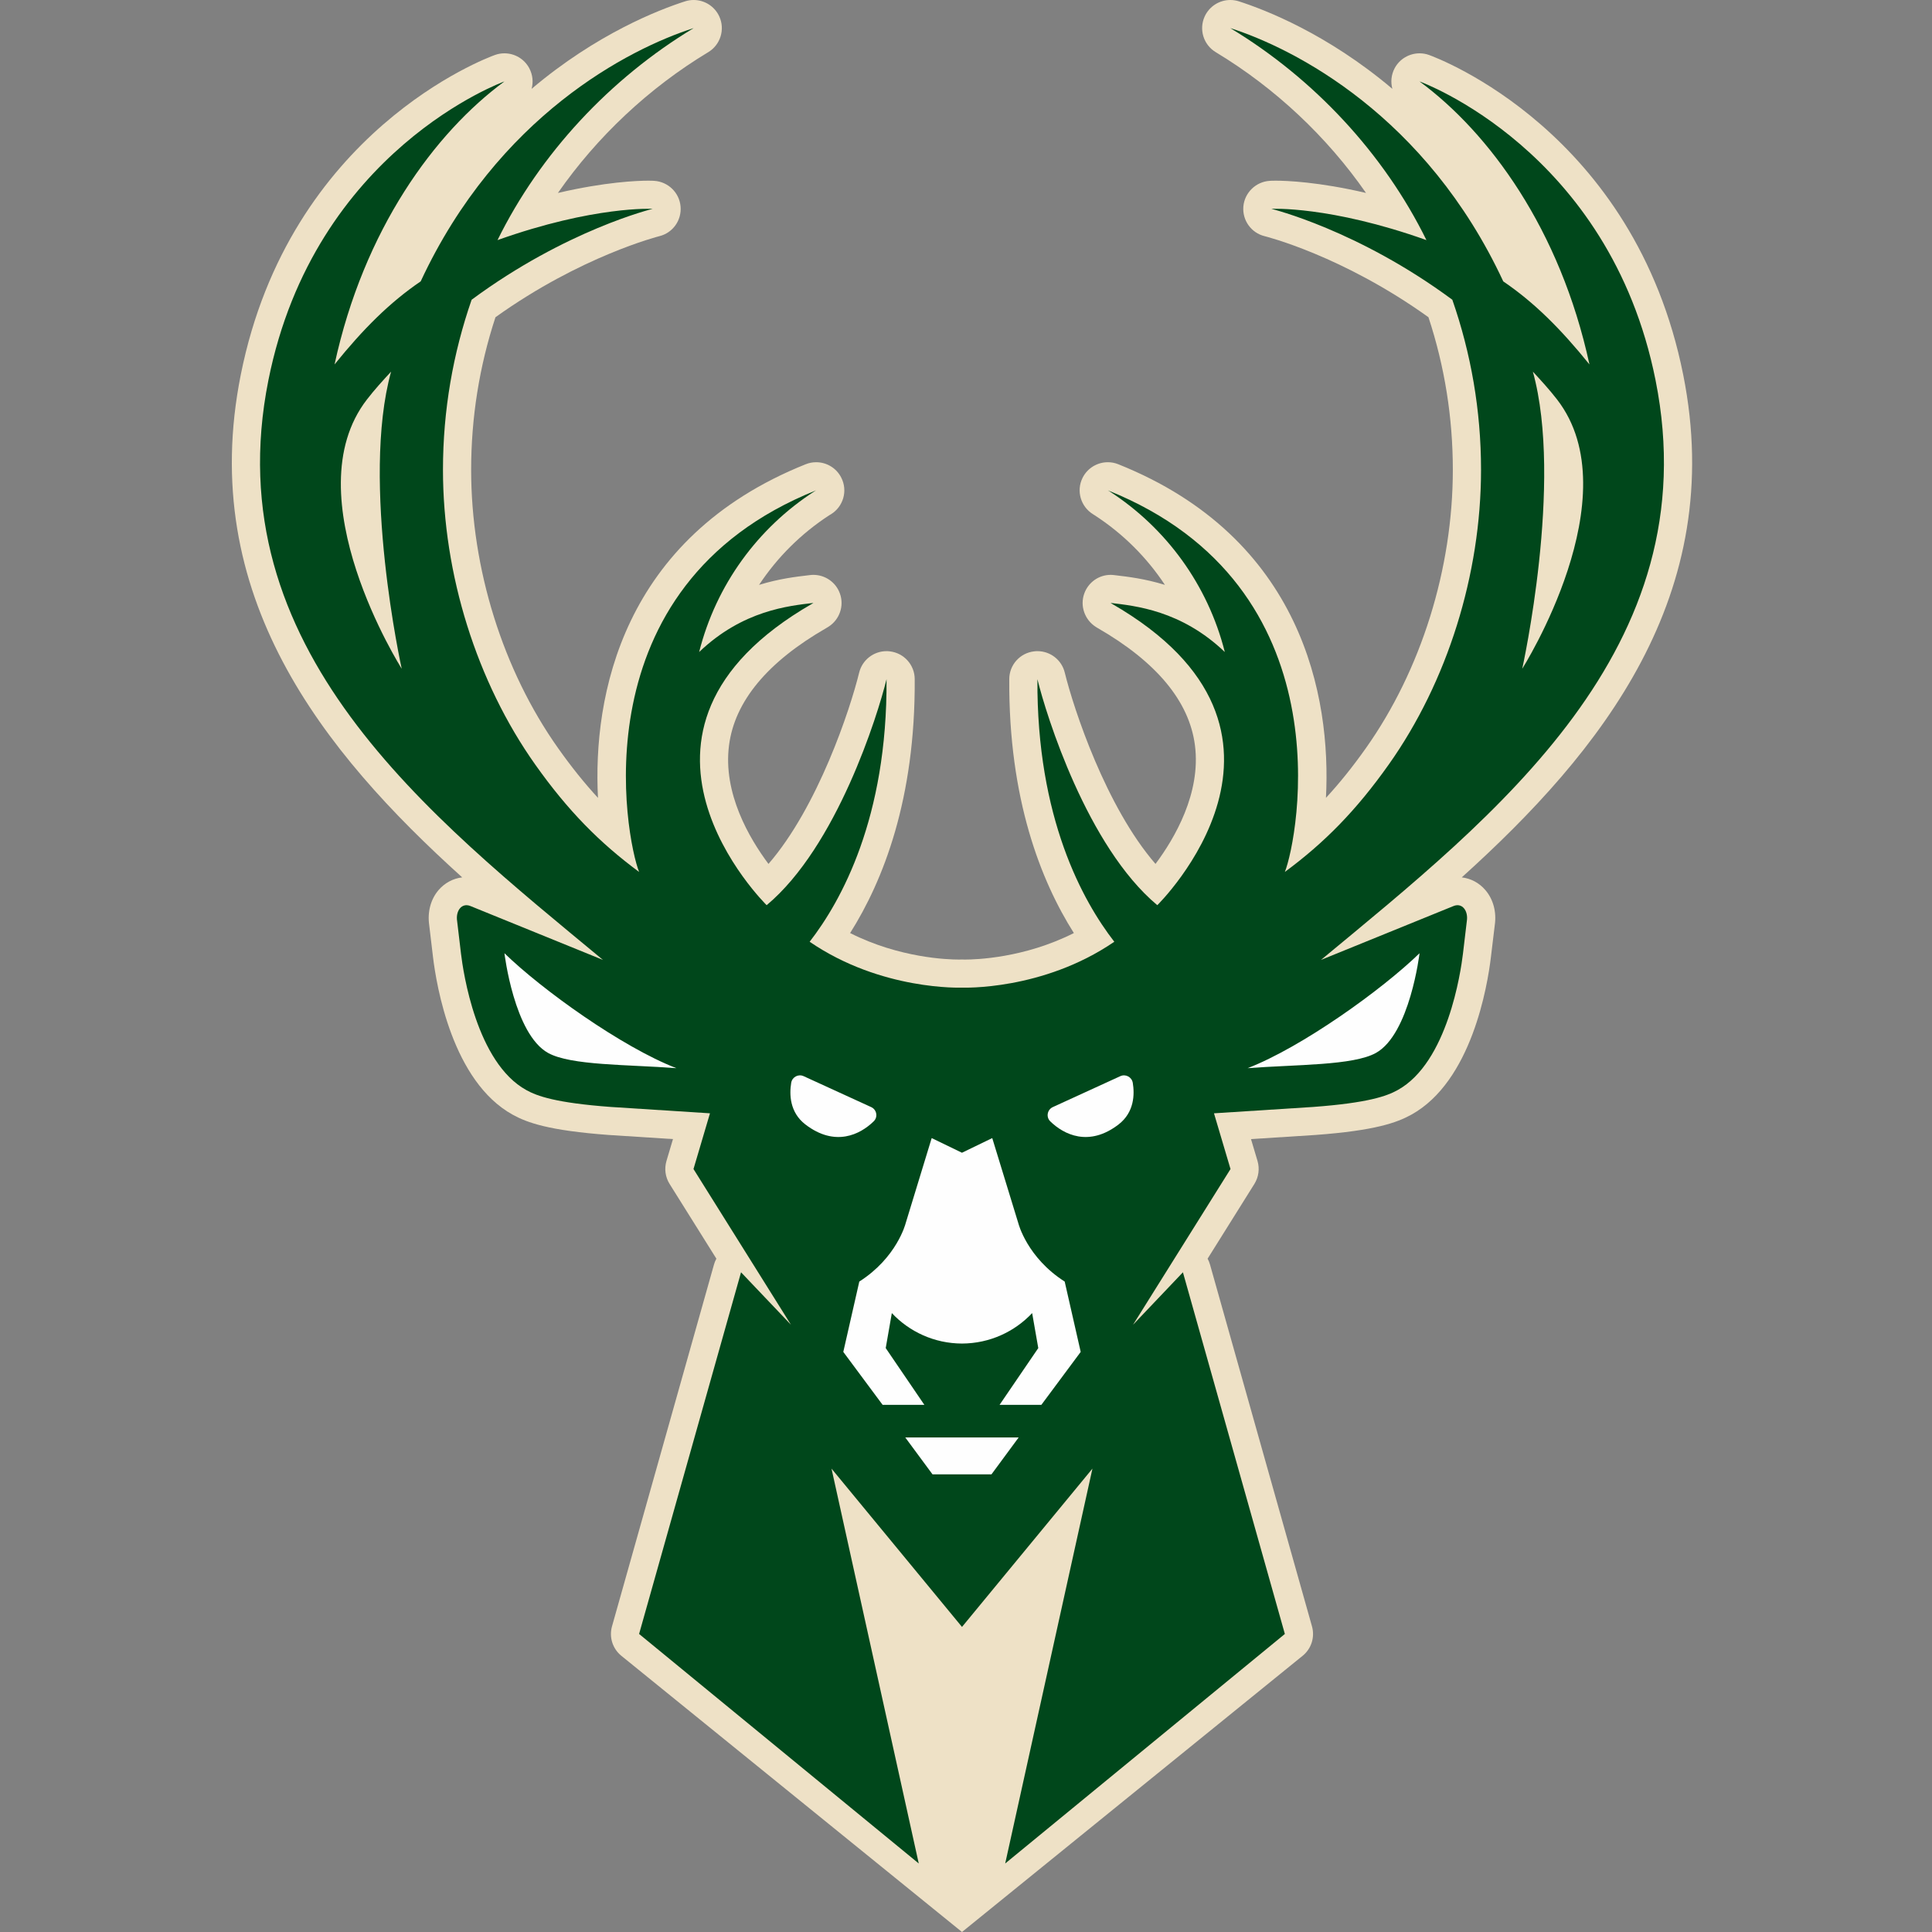 <svg width="200" height="200" viewBox="0 0 200 200" fill="none" xmlns="http://www.w3.org/2000/svg">
<rect x="0" y="0" width="200" height="200" fill="#808080" stroke="none"/>
<g clip-path="url(#clip0_2_860)">
<path d="M64.306 171.395C63.413 170.661 63.039 169.473 63.354 168.36L73.906 130.924C73.965 130.706 74.05 130.496 74.16 130.298L69.314 122.558C68.871 121.85 68.757 120.992 68.99 120.192L69.666 117.918L63.029 117.492C56.786 117.033 54.561 116.212 53.078 115.396C46.819 111.945 45.184 102.039 44.826 99.085L44.431 95.757C44.236 94.407 44.588 93.089 45.4 92.139C46.034 91.404 46.905 90.934 47.847 90.826C33.413 77.799 20.365 61.611 24.924 38.797C29.954 13.6 50.365 6.006 51.231 5.693C51.556 5.574 51.892 5.52 52.217 5.52C53.267 5.52 54.269 6.087 54.788 7.059C55.151 7.74 55.221 8.501 55.032 9.198C61.773 3.495 68.215 1.005 70.917 0.14C71.21 0.043 71.513 0 71.805 0C72.926 0 73.976 0.643 74.463 1.707C75.075 3.046 74.582 4.64 73.316 5.401C67.16 9.112 61.8 14.162 57.755 19.974C62.671 18.828 65.969 18.704 67.122 18.704C67.517 18.704 67.717 18.721 67.717 18.721C69.157 18.807 70.327 19.936 70.451 21.367C70.581 22.798 69.65 24.111 68.248 24.451C68.172 24.473 60.148 26.498 51.291 32.839C49.618 37.927 48.773 43.242 48.773 48.638C48.773 58.867 52.054 69.373 57.777 77.453C59.141 79.381 60.489 81.061 61.903 82.595C61.356 72.09 64.371 55.675 83.402 48.06C83.759 47.914 84.127 47.849 84.49 47.849C85.562 47.849 86.591 48.443 87.094 49.459C87.777 50.809 87.3 52.456 86.006 53.245L85.865 53.326C82.931 55.232 80.462 57.695 78.578 60.547C80.646 59.91 82.427 59.699 83.629 59.559L83.857 59.532C83.971 59.516 84.09 59.51 84.203 59.51C85.421 59.51 86.531 60.272 86.948 61.444C87.409 62.724 86.91 64.15 85.763 64.879L85.665 64.938C85.626 64.967 85.584 64.992 85.541 65.014C79.45 68.519 76.061 72.597 75.47 77.145C74.821 82.114 77.576 86.791 79.553 89.433C84.674 83.524 88.01 73.429 88.941 69.626C89.266 68.309 90.446 67.407 91.772 67.407C91.886 67.407 92 67.412 92.113 67.428C93.575 67.596 94.685 68.827 94.691 70.296C94.766 82.703 91.426 91.177 88.004 96.589C93.131 99.182 98.156 99.333 99.244 99.333C99.368 99.333 99.542 99.328 99.579 99.328C99.612 99.328 99.796 99.333 99.926 99.333C101.014 99.333 106.039 99.182 111.166 96.589C107.744 91.177 104.403 82.703 104.479 70.296C104.485 68.827 105.589 67.596 107.051 67.428C107.17 67.412 107.284 67.407 107.398 67.407C108.724 67.407 109.904 68.309 110.224 69.627C111.16 73.429 114.495 83.524 119.617 89.433C121.588 86.797 124.344 82.114 123.699 77.145C123.109 72.597 119.72 68.519 113.629 65.014C113.591 64.992 113.445 64.9 113.445 64.9C112.292 64.171 111.783 62.735 112.238 61.455C112.655 60.282 113.748 59.51 114.972 59.51C115.086 59.51 115.199 59.516 115.313 59.532L115.54 59.559C116.737 59.699 118.524 59.91 120.592 60.547C118.708 57.695 116.239 55.232 113.304 53.331L113.169 53.245C111.87 52.456 111.393 50.809 112.07 49.459C112.579 48.443 113.608 47.849 114.68 47.849C115.042 47.849 115.41 47.914 115.768 48.06C134.798 55.675 137.814 72.09 137.262 82.595C138.68 81.061 140.028 79.381 141.393 77.453C147.116 69.373 150.397 58.867 150.397 48.638C150.397 43.236 149.552 37.927 147.874 32.839C138.967 26.45 131.003 24.473 130.922 24.451C129.52 24.111 128.588 22.798 128.713 21.367C128.843 19.936 130.012 18.807 131.447 18.721C131.447 18.721 131.653 18.704 132.048 18.704C133.196 18.704 136.498 18.828 141.409 19.974C137.37 14.162 132.01 9.112 125.854 5.401C124.587 4.64 124.095 3.052 124.706 1.707C124.939 1.198 125.312 0.767 125.782 0.464C126.253 0.161 126.8 0 127.359 0C127.657 0 127.955 0.043 128.253 0.14C130.954 1.005 137.397 3.495 144.138 9.198C143.948 8.501 144.013 7.74 144.376 7.059C144.896 6.087 145.903 5.52 146.953 5.52C147.278 5.52 147.614 5.574 147.939 5.693C148.805 6.006 169.211 13.6 174.246 38.797C178.804 61.611 165.756 77.799 151.322 90.826C152.264 90.934 153.136 91.399 153.764 92.139C154.582 93.089 154.934 94.407 154.739 95.757L154.338 99.085C153.986 102.039 152.351 111.945 146.092 115.396C144.609 116.212 142.378 117.033 136.168 117.492L129.503 117.918L130.18 120.192C130.413 120.992 130.294 121.85 129.855 122.558L125.01 130.298C125.118 130.492 125.205 130.703 125.264 130.924L135.816 168.36C136.13 169.473 135.757 170.661 134.863 171.395L99.585 200L64.306 171.395V171.395Z" fill="#EEE1C6"/>
<path d="M41.585 69.226C41.585 69.226 37.313 49.906 40.486 38.471C39.641 39.384 38.78 40.324 37.99 41.35C30.247 51.343 41.585 69.226 41.585 69.226ZM157.582 69.226C157.582 69.226 168.925 51.343 161.183 41.35C160.387 40.324 159.526 39.384 158.681 38.471C161.86 49.906 157.582 69.226 157.582 69.226ZM27.784 39.363C32.554 15.489 52.218 8.43 52.218 8.43C45.017 13.734 37.67 23.715 34.633 37.726C37.589 34.064 40.328 31.32 43.55 29.127C51.525 11.995 65.131 5.044 71.806 2.91C63.149 8.133 55.905 15.905 51.503 24.855C61.514 21.29 67.562 21.62 67.562 21.62C67.562 21.62 58.607 23.791 48.823 31.029C46.907 36.543 45.856 42.468 45.856 48.631C45.856 59.482 49.359 70.603 55.396 79.132C58.791 83.928 62.077 87.244 66.159 90.263C64.806 86.871 59.668 60.692 84.486 50.759L84.313 50.862C78.449 54.653 74.129 60.551 72.375 67.497C76.906 63.166 81.687 62.717 84.205 62.415C84.161 62.442 84.124 62.469 84.085 62.49C61.043 75.75 79.364 93.704 79.364 93.704C86.63 87.633 90.864 74.033 91.774 70.311C91.866 84.684 87.074 93.288 83.815 97.49C91.243 102.578 99.575 102.238 99.575 102.238H99.592C99.597 102.238 107.924 102.578 115.352 97.49C112.093 93.288 107.307 84.684 107.393 70.311C108.303 74.033 112.542 87.633 119.803 93.704C119.803 93.704 138.129 75.75 115.087 62.49C115.044 62.469 115.006 62.442 114.968 62.415C117.48 62.717 122.261 63.166 126.792 67.497C125.038 60.551 120.718 54.653 114.854 50.862L114.681 50.759C139.499 60.692 134.361 86.871 133.008 90.263C137.095 87.244 140.376 83.928 143.771 79.132C149.813 70.603 153.316 59.482 153.316 48.631C153.316 42.468 152.266 36.543 150.344 31.029C140.56 23.791 131.611 21.62 131.611 21.62C131.611 21.62 137.653 21.29 147.664 24.855C143.262 15.905 136.023 8.133 127.361 2.91C134.036 5.044 147.642 11.995 155.617 29.128C158.838 31.32 161.583 34.064 164.54 37.726C161.502 23.715 154.15 13.734 146.949 8.43C146.949 8.43 166.619 15.489 171.383 39.363C176.938 67.152 154.691 84.506 136.749 99.37L150.447 93.801C151.372 93.407 152.017 94.298 151.843 95.367L151.443 98.738C151.221 100.596 149.856 109.999 144.681 112.846C143.56 113.467 141.632 114.169 135.953 114.59L125.671 115.249L127.382 121.018L117.29 137.14L122.456 131.707L133.008 169.147L104.058 192.907L113.089 152.031L99.586 168.418L86.078 152.031L95.109 192.907L66.159 169.147L76.712 131.707L81.882 137.14L71.79 121.018L73.496 115.249L63.214 114.59C57.535 114.169 55.607 113.467 54.486 112.846C49.311 109.999 47.946 100.596 47.724 98.738L47.324 95.367C47.15 94.298 47.795 93.407 48.721 93.801L62.418 99.37C44.481 84.506 22.235 67.152 27.784 39.363Z" fill="#00471B"/>
<path d="M52.22 98.678C52.22 98.678 53.216 107.06 56.746 109.005C59.123 110.312 64.938 110.188 70.016 110.577C64.391 108.4 56.107 102.464 52.22 98.678ZM83.367 116.399C86.442 118.765 89.047 117.447 90.444 116.08C90.904 115.637 90.763 114.87 90.184 114.606C88.716 113.936 85.944 112.667 83.189 111.403C82.636 111.154 82.003 111.495 81.905 112.094C81.71 113.282 81.738 115.14 83.367 116.399ZM88.955 132.667L87.298 139.948L91.369 145.43H95.69L91.689 139.554L92.322 135.93C94.136 137.863 96.719 139.073 99.582 139.084C102.452 139.073 105.029 137.863 106.848 135.93L107.482 139.554L103.475 145.43H107.801L111.873 139.948L110.216 132.667C106.329 130.188 105.43 126.672 105.43 126.672L102.717 117.814L99.582 119.332L96.448 117.814L93.741 126.672C93.741 126.672 92.842 130.188 88.955 132.667ZM108.722 116.08C110.118 117.447 112.728 118.765 115.798 116.399C117.428 115.14 117.46 113.282 117.265 112.094C117.162 111.495 116.529 111.154 115.977 111.403C113.221 112.667 110.454 113.936 108.987 114.606C108.408 114.87 108.267 115.637 108.722 116.08ZM105.451 148.806H93.714L96.534 152.625H102.636L105.451 148.806ZM129.155 110.577C134.233 110.188 140.048 110.312 142.425 109.005C145.949 107.06 146.951 98.678 146.951 98.678C143.058 102.464 134.774 108.4 129.155 110.577Z" fill="#FEFEFE"/>
</g>
<defs>
<clipPath id="clip0_2_860">
<rect width="200" height="200" fill="white"/>
</clipPath>
</defs>
</svg>
